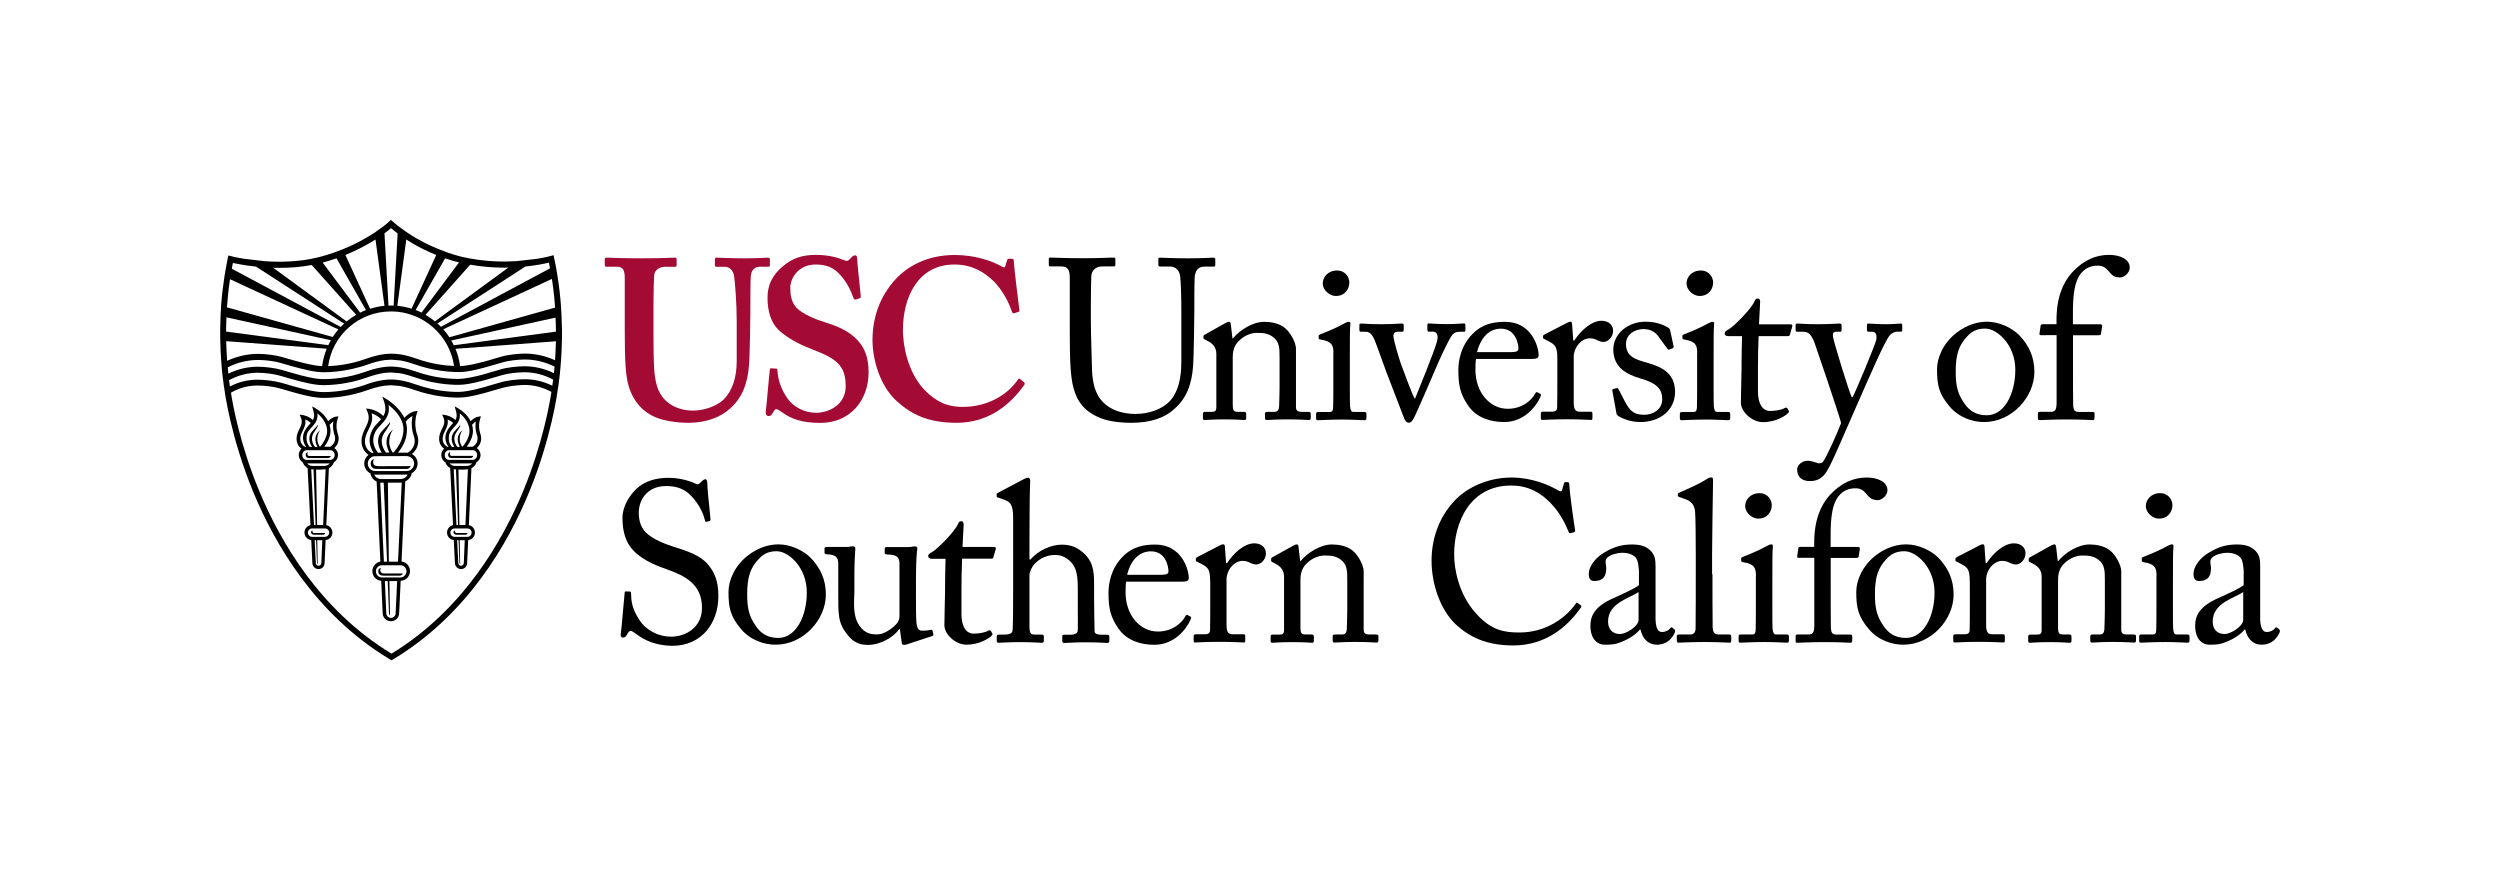 <?xml version="1.0" encoding="utf-8"?>
<!-- Generator: Adobe Illustrator 26.1.0, SVG Export Plug-In . SVG Version: 6.00 Build 0)  -->
<svg version="1.1" id="new" xmlns="http://www.w3.org/2000/svg" xmlns:xlink="http://www.w3.org/1999/xlink" x="0px" y="0px"
	 viewBox="0 0 262.18 92.36" style="enable-background:new 0 0 262.18 92.36;" xml:space="preserve">
<style type="text/css">
	.st0{fill:#A30B35;}
</style>
<g>
	<g>
		<path class="st0" d="M65.52,29.16c0-0.81-0.19-1.19-0.81-1.19h-1.1c-0.14,0-0.19-0.05-0.19-0.21v-0.55c0-0.14,0.05-0.19,0.24-0.19
			c0.24,0,1.38,0.07,3.67,0.07c2,0,3.15-0.07,3.44-0.07c0.14,0,0.19,0.05,0.19,0.17v0.6c0,0.14-0.05,0.19-0.19,0.19h-1
			c-0.72,0-1.15,0.43-1.17,0.93c-0.02,0.29-0.07,1.72-0.07,3.1v2.96c0,1.19,0.02,2.89,0.07,3.65c0.07,1.1,0.26,2.2,0.84,2.96
			c0.81,1.1,2.1,1.48,3.24,1.48c1.1,0,2.43-0.43,3.2-1.15c0.91-0.91,1.38-2.29,1.38-4.03v-4.29c0-1.91-0.19-4.01-0.26-4.56
			c-0.07-0.62-0.45-1.05-0.98-1.05h-0.86c-0.14,0-0.19-0.07-0.19-0.17v-0.6c0-0.14,0.05-0.19,0.19-0.19c0.24,0,1.34,0.07,2.91,0.07
			c1.48,0,2.24-0.07,2.43-0.07c0.21,0,0.24,0.07,0.24,0.19v0.55c0,0.14-0.02,0.21-0.14,0.21h-0.86c-0.86,0-0.95,0.67-1,0.93
			c-0.05,0.29-0.05,3.63-0.05,3.94c0,0.33-0.05,4.49-0.14,5.44c-0.14,1.96-0.72,3.44-2,4.58c-1,0.91-2.53,1.48-4.34,1.48
			c-1.15,0-2.53-0.19-3.44-0.57c-1.38-0.57-2.34-1.67-2.82-3.2c-0.33-1.05-0.43-2.62-0.43-5.75V29.16z"/>
		<path class="st0" d="M81.39,38.66c0.1,0,0.14,0.05,0.14,0.19c0.05,0.76,0.24,1.67,0.91,2.72c0.72,1.15,1.96,1.72,3.15,1.72
			c1.29,0,3.1-0.81,3.1-2.79c0-2.19-1-2.91-3.53-3.87c-0.76-0.29-2.34-0.95-3.48-2c-0.81-0.76-1.19-1.96-1.19-3.41
			c0-1.34,0.53-2.43,1.67-3.34c0.95-0.81,2-1.15,3.39-1.15c1.57,0,2.53,0.38,3.01,0.57c0.24,0.1,0.38,0.05,0.5-0.07l0.31-0.31
			c0.1-0.1,0.19-0.14,0.33-0.14c0.14,0,0.19,0.14,0.19,0.38c0,0.38,0.38,3.72,0.38,3.96c0,0.1-0.05,0.14-0.14,0.17l-0.38,0.12
			c-0.1,0.02-0.19,0-0.24-0.14c-0.24-0.67-0.62-1.62-1.48-2.53c-0.62-0.67-1.38-1-2.48-1c-1.91,0-2.67,1.53-2.67,2.41
			c0,0.81,0.1,1.53,0.67,2.15c0.62,0.62,1.96,1.19,2.91,1.48c1.38,0.43,2.53,0.91,3.44,1.86c0.76,0.81,1.19,1.81,1.19,3.41
			c0,2.91-1.91,5.3-5.06,5.3c-1.96,0-3.1-0.43-4.06-1.15c-0.29-0.19-0.43-0.29-0.57-0.29c-0.14,0-0.24,0.19-0.38,0.43
			c-0.14,0.24-0.24,0.29-0.43,0.29s-0.29-0.14-0.29-0.38c0.05-0.29,0.38-4.15,0.43-4.44c0.02-0.14,0.05-0.19,0.14-0.19L81.39,38.66z
			"/>
		<path class="st0" d="M107.39,40.09c0.07,0.07,0.1,0.14,0.05,0.24c-1.43,2.05-3.72,4.01-7.11,4.01c-3.05,0-4.77-0.91-6.25-2.24
			c-1.77-1.57-2.58-4.34-2.58-6.44c0-2.34,0.76-4.58,2.43-6.39c1.29-1.38,3.34-2.53,6.2-2.53c2.2,0,3.96,0.67,4.82,1.15
			c0.33,0.19,0.43,0.19,0.48,0l0.19-0.62c0.05-0.14,0.1-0.14,0.38-0.14s0.33,0.05,0.33,0.38c0,0.43,0.48,4.25,0.57,4.96
			c0.02,0.14,0,0.21-0.1,0.24l-0.45,0.14c-0.12,0.05-0.19-0.05-0.26-0.24c-0.29-0.86-0.86-2.05-1.86-3.1
			c-1.05-1-2.29-1.77-4.15-1.77c-3.82,0-5.39,3.44-5.39,6.87c0,1.48,0.43,4.29,2.19,6.2c1.58,1.67,2.96,1.86,4.1,1.86
			c2.62,0,4.7-1.31,5.7-2.77c0.12-0.17,0.21-0.24,0.29-0.17L107.39,40.09z"/>
		<path d="M115.41,43.84c-1.62-0.64-2.46-1.69-2.84-3.2c-0.29-1.07-0.38-2.67-0.38-5.8v-5.68c0-0.83-0.17-1.22-0.91-1.22h-1.12
			c-0.14,0-0.17-0.05-0.17-0.22v-0.52c0-0.14,0.02-0.19,0.22-0.19c0.24,0,1.41,0.07,3.27,0.07s3.01-0.07,3.27-0.07
			c0.19,0,0.22,0.05,0.22,0.14v0.62c0,0.12-0.02,0.17-0.19,0.17h-1.19c-0.69,0-1.1,0.45-1.14,0.98c-0.02,0.21-0.05,1.88-0.05,3.1
			v1.58c0,1.26,0.1,4.29,0.12,5.06c0.02,1.1,0.22,2.22,0.76,3.03c0.88,1.29,2.41,1.72,3.79,1.72c1.36,0,2.74-0.45,3.58-1.31
			c0.93-1,1.24-2.43,1.24-4.2v-5.11c0-1.81-0.05-3.2-0.12-3.79c-0.07-0.62-0.45-1.05-1.07-1.05h-1.05c-0.14,0-0.17-0.07-0.17-0.19
			v-0.57c0-0.12,0.02-0.17,0.17-0.17c0.24,0,1.34,0.07,2.93,0.07c1.65,0,2.41-0.07,2.63-0.07c0.21,0,0.24,0.1,0.24,0.17v0.53
			c0,0.14-0.02,0.24-0.14,0.24h-0.98c-0.88,0-0.95,0.67-1.03,0.95c-0.05,0.24-0.05,3.63-0.05,3.96c0,0.33-0.05,4.51-0.12,5.44
			c-0.14,1.96-0.67,3.46-2,4.6c-0.95,0.88-2.41,1.43-4.49,1.43C117.39,44.34,116.2,44.17,115.41,43.84z"/>
		<path d="M135.91,42.69c0,0.38,0.21,0.5,0.53,0.5h0.76c0.22,0,0.26,0.07,0.26,0.22v0.38c0,0.17-0.05,0.26-0.19,0.26
			c-0.17,0-0.91-0.07-2.27-0.07c-1.22,0-1.98,0.07-2.15,0.07c-0.14,0-0.19-0.07-0.19-0.26v-0.38c0-0.17,0.07-0.22,0.31-0.22h0.69
			c0.26,0,0.45-0.12,0.48-0.55c0.02-0.62,0.05-1.38,0.05-2v-3.15c0-0.95,0-1.65-0.69-2.15c-0.57-0.43-1.15-0.43-1.74-0.43
			c-0.38,0-1.22,0.17-1.93,0.93c-0.48,0.53-0.55,1.17-0.55,1.62v4.94c0,0.64,0.07,0.79,0.57,0.79h0.6c0.19,0,0.24,0.07,0.24,0.24
			v0.41c0,0.14-0.05,0.21-0.17,0.21c-0.17,0-0.81-0.07-2.08-0.07c-1.22,0-1.98,0.07-2.12,0.07c-0.12,0-0.17-0.07-0.17-0.21v-0.43
			c0-0.14,0.05-0.22,0.24-0.22h0.69c0.31,0,0.48-0.07,0.48-0.48v-5.58c0-0.72-0.38-1.12-0.98-1.41l-0.19-0.1
			c-0.17-0.07-0.19-0.14-0.19-0.21V35.3c0-0.12,0.1-0.19,0.21-0.24l2.05-1.15c0.19-0.1,0.33-0.17,0.43-0.17
			c0.12,0,0.17,0.1,0.19,0.29l0.17,1.46h0.05c0.69-0.86,2.08-1.74,3.27-1.74c0.72,0,1.46,0.14,2.03,0.53
			c0.72,0.48,1.31,1.67,1.31,2.27V42.69z"/>
		<path d="M139.84,37.04c0-0.81-0.14-1.24-1.34-1.43c-0.17-0.02-0.21-0.07-0.21-0.17v-0.21c0-0.07,0.05-0.12,0.17-0.17
			c0.76-0.29,1.67-0.67,2.58-1.17c0.19-0.1,0.31-0.14,0.45-0.14c0.12,0,0.14,0.12,0.12,0.29c-0.05,0.41-0.05,1.91-0.05,3.89v2.6
			c0,0.93,0,1.79,0.02,2.05c0.05,0.45,0.12,0.62,0.38,0.62h1.1c0.19,0,0.24,0.07,0.24,0.22v0.41c0,0.17-0.05,0.24-0.22,0.24
			c-0.19,0-1.29-0.07-2.29-0.07c-1.38,0-2.31,0.07-2.58,0.07c-0.12,0-0.19-0.05-0.19-0.19v-0.48c0-0.14,0.07-0.19,0.24-0.19h1.17
			c0.26,0,0.36-0.1,0.38-0.48c0.02-0.72,0.02-1.46,0.02-2.17V37.04z M138.72,29.71c0-0.62,0.52-1.34,1.5-1.34
			c0.88,0,1.29,0.72,1.29,1.26c0,0.64-0.43,1.41-1.43,1.41C139.53,31.05,138.72,30.5,138.72,29.71z"/>
		<path d="M148.34,41.78h0.07c0.38-0.93,2.05-5.03,2.29-5.97c0.17-0.64,0-1.03-0.43-1.03h-0.48c-0.07,0-0.1-0.12-0.1-0.24v-0.43
			c0-0.14,0.05-0.19,0.14-0.19c0.33,0,0.86,0.07,1.91,0.07c0.93,0,1.5-0.07,1.72-0.07c0.19,0,0.22,0.02,0.22,0.22v0.41
			c0,0.17,0,0.24-0.12,0.24h-0.45c-0.29,0-0.52,0.05-0.74,0.26c-0.36,0.33-1.55,2.96-1.91,3.84c-0.29,0.72-2.05,4.72-2.15,4.89
			c-0.19,0.33-0.31,0.55-0.57,0.55c-0.24,0-0.38-0.21-0.5-0.5l-1.86-4.84c-0.07-0.19-1.05-2.93-1.22-3.32
			c-0.31-0.69-0.55-0.88-0.98-0.88h-0.48c-0.12,0-0.14-0.1-0.14-0.24v-0.43c0-0.17,0.05-0.19,0.26-0.19c0.26,0,0.67,0.07,2,0.07
			c1.26,0,1.88-0.07,2.15-0.07c0.19,0,0.24,0.05,0.24,0.19v0.43c0,0.14-0.02,0.24-0.17,0.24h-0.48c-0.24,0-0.43,0.14-0.43,0.45
			c0,0.43,0.62,2.43,0.76,2.84C147.05,38.54,148.07,41.28,148.34,41.78z"/>
		<path d="M154.8,37.63c-0.05,0.21-0.07,0.6-0.07,1.14c0,2.34,1.48,4.1,3.39,4.1c1.46,0,2.48-0.83,2.89-1.62
			c0.05-0.1,0.14-0.14,0.21-0.12l0.31,0.17c0.07,0.02,0.12,0.1,0,0.36c-0.43,0.95-1.67,2.6-3.79,2.6c-1.36,0-2.86-0.41-3.75-1.69
			c-0.84-1.22-1.05-2.1-1.05-3.77c0-0.93,0.24-2.53,1.5-3.79c1.03-1.05,2.22-1.26,3.41-1.26c2.74,0,3.51,2.58,3.51,3.51
			c0,0.33-0.29,0.38-0.67,0.38H154.8z M158.6,36.92c0.45,0,0.64-0.12,0.64-0.33c0-0.55-0.29-2.12-1.84-2.12
			c-1.05,0-2.05,0.69-2.5,2.46H158.6z"/>
		<path d="M163.32,37.63c0-1.22-0.19-1.46-0.86-1.81l-0.45-0.24c-0.14-0.05-0.19-0.07-0.19-0.17v-0.14c0-0.1,0.05-0.14,0.19-0.21
			l2.36-1.22c0.14-0.07,0.24-0.1,0.33-0.1c0.14,0,0.17,0.14,0.17,0.29l0.12,1.69h0.1c0.72-1.1,1.84-2.08,2.86-2.08
			c0.81,0,1.22,0.5,1.22,1.05c0,0.69-0.57,1.17-1,1.17c-0.26,0-0.5-0.1-0.69-0.19c-0.19-0.12-0.48-0.19-0.79-0.19
			c-0.38,0-1,0.24-1.41,1c-0.14,0.26-0.24,0.69-0.24,0.76v4.96c0,0.74,0.17,0.98,0.67,0.98h1.12c0.14,0,0.17,0.07,0.17,0.22v0.43
			c0,0.14-0.02,0.21-0.12,0.21c-0.14,0-1.24-0.07-2.53-0.07c-1.48,0-2.48,0.07-2.62,0.07c-0.1,0-0.14-0.05-0.14-0.24v-0.41
			c0-0.17,0.05-0.22,0.26-0.22h0.93c0.36,0,0.52-0.14,0.52-0.45c0.02-0.79,0.02-1.62,0.02-2.86V37.63z"/>
		<path d="M169.64,43.57c-0.12-0.07-0.12-0.22-0.14-0.33l-0.41-2.27c-0.02-0.12,0.05-0.17,0.14-0.19l0.31-0.07
			c0.1-0.02,0.17,0.02,0.22,0.14l0.6,1.17c0.48,0.88,0.81,1.48,2.08,1.48c0.84,0,1.88-0.5,1.88-1.62c0-1.07-0.53-1.69-2.31-2.2
			c-1.41-0.41-2.82-1.14-2.82-3.03c0-1.65,1.55-2.91,3.34-2.91c1.15,0,1.77,0.29,2.2,0.5c0.36,0.17,0.41,0.29,0.43,0.43l0.36,1.67
			c0,0.1-0.05,0.17-0.17,0.22l-0.29,0.1c-0.1,0.02-0.14,0-0.22-0.12l-0.81-1.1c-0.29-0.45-0.74-0.93-1.67-0.93
			c-0.91,0-1.84,0.55-1.84,1.57c0,1.38,1.12,1.65,2.29,1.98c1.74,0.5,2.84,1.22,2.86,3.05c-0.02,1.93-1.6,3.15-3.63,3.15
			C170.88,44.27,169.93,43.79,169.64,43.57z"/>
		<path d="M177.99,37.04c0-0.81-0.14-1.24-1.34-1.43c-0.17-0.02-0.21-0.07-0.21-0.17v-0.21c0-0.07,0.05-0.12,0.17-0.17
			c0.76-0.29,1.67-0.67,2.58-1.17c0.19-0.1,0.31-0.14,0.45-0.14c0.12,0,0.14,0.12,0.12,0.29c-0.05,0.41-0.05,1.91-0.05,3.89v2.6
			c0,0.93,0,1.79,0.02,2.05c0.05,0.45,0.12,0.62,0.38,0.62h1.1c0.19,0,0.24,0.07,0.24,0.22v0.41c0,0.17-0.05,0.24-0.22,0.24
			c-0.19,0-1.29-0.07-2.29-0.07c-1.38,0-2.31,0.07-2.58,0.07c-0.12,0-0.19-0.05-0.19-0.19v-0.48c0-0.14,0.07-0.19,0.24-0.19h1.17
			c0.26,0,0.36-0.1,0.38-0.48c0.02-0.72,0.02-1.46,0.02-2.17V37.04z M176.87,29.71c0-0.62,0.52-1.34,1.5-1.34
			c0.88,0,1.29,0.72,1.29,1.26c0,0.64-0.43,1.41-1.43,1.41C177.68,31.05,176.87,30.5,176.87,29.71z"/>
		<path d="M184.36,41c0,1.79,0.81,2.1,1.24,2.1c0.55,0,1.24-0.1,1.57-0.31c0.12-0.07,0.22-0.05,0.29,0.05l0.12,0.22
			c0.07,0.1,0.02,0.19-0.05,0.26c-0.24,0.24-1.22,0.95-2.65,0.95c-1.17,0-2.31-1.12-2.31-2.03c0-0.98,0.07-3.08,0.07-3.41V38.3
			c0-0.43,0.02-2.05,0.05-3.05h-1.46c-0.21,0-0.36-0.1-0.36-0.29c0-0.19,0.14-0.26,0.43-0.43c0.57-0.33,2.41-2.17,2.72-2.98
			c0.07-0.19,0.19-0.24,0.33-0.24c0.19,0,0.24,0.17,0.24,0.36l-0.12,2.34h3.32c0.14,0,0.22,0.12,0.17,0.22l-0.24,0.83
			c-0.02,0.12-0.07,0.19-0.21,0.19h-3.08c-0.05,1.1-0.07,2.27-0.07,3.36V41z"/>
		<path d="M188.47,49.25c0-0.5,0.53-0.93,1.1-0.93c0.45,0,0.88,0.21,1.1,0.26c0.17,0.02,0.36,0,0.5-0.14
			c0.36-0.43,1.57-3.15,1.91-4.08c-0.12-0.6-2.65-8.06-2.84-8.57c-0.29-0.6-0.5-1-1.12-1h-0.62c-0.17,0-0.19-0.07-0.19-0.21V34.1
			c0-0.1,0.02-0.17,0.19-0.17c0.21,0,0.79,0.07,2.19,0.07c1.22,0,1.96-0.07,2.22-0.07c0.19,0,0.22,0.07,0.22,0.17v0.5
			c0,0.12-0.02,0.19-0.14,0.19h-0.45c-0.26,0-0.36,0.17-0.31,0.53c0.07,0.53,1.69,5.8,1.96,6.32h0.1c0.24-0.38,2.31-5.34,2.46-5.94
			c0.14-0.6-0.05-0.91-0.41-0.91h-0.38c-0.14,0-0.17-0.07-0.17-0.19v-0.48c0-0.12,0.02-0.19,0.14-0.19c0.31,0,0.81,0.07,1.96,0.07
			c0.64,0,1.19-0.07,1.46-0.07c0.14,0,0.14,0.1,0.14,0.19v0.45c0,0.14,0,0.21-0.12,0.21h-0.38c-0.26,0-0.6,0.12-0.84,0.43
			c-0.53,0.64-2.1,4.29-3.75,8.04c-1.17,2.65-2.1,4.87-2.53,5.65c-0.33,0.62-0.76,1.55-2.03,1.55
			C188.92,50.47,188.47,49.97,188.47,49.25z"/>
		<path d="M204.45,42.62c-1.1-1.31-1.31-2.19-1.31-3.89c0-1.22,0.64-2.74,2.05-3.84c1.24-0.95,2.41-1.15,3.2-1.15
			c1.31,0,2.62,0.67,3.34,1.38c1.07,1.1,1.62,2.34,1.62,3.89c0,2.6-2.34,5.25-5.27,5.25C206.93,44.27,205.45,43.81,204.45,42.62z
			 M211.35,38.78c0-2.65-1.93-4.32-3.15-4.32c-0.64,0-1.26,0.14-1.84,0.76c-0.93,0.95-1.26,1.93-1.26,3.75
			c0,1.34,0.14,2.24,0.91,3.34c0.55,0.79,1.24,1.24,2.36,1.24C210.18,43.55,211.35,41.33,211.35,38.78z"/>
		<path d="M214.02,35.15c-0.12,0-0.17-0.05-0.12-0.26l0.1-0.72c0.02-0.14,0.1-0.17,0.29-0.17h1.38v-0.43c0-2.36,0.67-3.91,1.6-4.96
			c1.26-1.38,2.58-1.88,3.91-1.88c1.12,0,2.17,0.43,2.17,1.34c0,0.57-0.62,1.03-1,1.03c-0.24,0-0.48-0.05-0.67-0.14
			c-0.21-0.12-0.48-0.43-0.57-0.55c-0.31-0.38-0.64-0.55-1.1-0.55c-0.62,0-1.26,0.17-1.79,0.83c-0.88,1.12-0.83,3.2-0.83,4.87v0.45
			h2.89c0.17,0,0.19,0.14,0.17,0.24l-0.12,0.79c-0.02,0.1-0.12,0.12-0.31,0.12h-2.62v2.15c0,2.82,0,5.01,0.02,5.27
			c0.05,0.41,0.12,0.62,0.62,0.62h1.36c0.21,0,0.26,0.05,0.26,0.19v0.38c0,0.19-0.05,0.29-0.17,0.29c-0.14,0-1.03-0.07-2.86-0.07
			c-1.31,0-2.53,0.07-2.72,0.07c-0.14,0-0.19-0.05-0.19-0.17v-0.53c0-0.12,0.05-0.17,0.24-0.17h1.15c0.45,0,0.55-0.29,0.57-0.83
			v-7.21H214.02z"/>
		<path d="M66.67,66.45c-0.29-0.21-0.43-0.29-0.55-0.29c-0.14,0-0.24,0.17-0.38,0.41c-0.14,0.26-0.26,0.29-0.43,0.29
			c-0.14,0-0.26-0.12-0.21-0.38c0.1-0.6,0.33-3.63,0.41-4.32c0.02-0.14,0.07-0.14,0.17-0.14l0.36,0.02c0.1,0,0.14,0.05,0.14,0.19
			c0.02,0.76,0.07,1.55,0.86,2.77c0.72,1.12,2.03,1.77,3.34,1.77c1.43,0,3.24-0.88,3.24-3.03c0-2.46-1.77-3.36-3.67-4.03
			c-0.74-0.26-2.46-0.86-3.48-1.93c-0.79-0.79-1.19-1.91-1.19-3.48c0-1.19,0.74-2.36,1.48-3.05c0.86-0.81,2.05-1.14,3.34-1.14
			c1.36,0,2.41,0.41,2.82,0.6c0.21,0.12,0.33,0.1,0.45-0.02l0.31-0.29c0.12-0.1,0.19-0.14,0.31-0.14c0.12,0,0.19,0.19,0.19,0.41
			c0,0.83,0.31,3.27,0.33,3.79c0,0.12-0.02,0.17-0.12,0.19l-0.29,0.07c-0.07,0.02-0.12,0-0.14-0.07c-0.19-0.69-0.5-1.62-1.48-2.65
			c-0.64-0.69-1.48-1.03-2.6-1.03c-2.12,0-2.89,1.58-2.89,2.79c0,0.67,0.14,1.46,0.74,2.08c0.69,0.69,2.03,1.22,2.72,1.43
			c1.65,0.53,2.98,0.93,3.84,1.98c0.62,0.74,1.05,1.67,1.05,3.25c0,2.82-1.72,5.23-4.87,5.23C68.79,67.69,67.62,67.19,66.67,66.45z"
			/>
		<path d="M77.71,65.97c-1.1-1.31-1.31-2.2-1.31-3.89c0-1.22,0.64-2.74,2.05-3.84c1.24-0.95,2.41-1.15,3.2-1.15
			c1.31,0,2.62,0.67,3.34,1.38c1.07,1.1,1.62,2.34,1.62,3.89c0,2.6-2.34,5.25-5.27,5.25C80.19,67.62,78.72,67.16,77.71,65.97z
			 M84.61,62.13c0-2.65-1.93-4.32-3.15-4.32c-0.64,0-1.26,0.14-1.84,0.76c-0.93,0.95-1.26,1.93-1.26,3.75
			c0,1.34,0.14,2.24,0.91,3.34c0.55,0.79,1.24,1.24,2.36,1.24C83.44,66.9,84.61,64.68,84.61,62.13z"/>
		<path d="M96.06,62.49c0,1.15,0,2.31,0.05,2.82c0.07,0.74,0.33,0.83,0.62,0.83c0.14,0,0.5,0,0.79-0.07c0.19-0.05,0.26,0,0.29,0.1
			l0.07,0.31c0.02,0.14-0.02,0.19-0.12,0.22l-2.51,0.83c-0.14,0.05-0.29,0.1-0.48,0.1c-0.1,0-0.19-0.05-0.21-0.29l-0.19-1.38h-0.05
			c-0.67,0.93-2.05,1.67-3.24,1.67c-0.67,0-1.46-0.07-2.24-1.1c-0.98-1.26-0.93-2.05-0.93-4.68v-2.79
			c-0.02-0.67-0.36-0.84-0.91-0.91c-0.41-0.02-0.53-0.05-0.53-0.17v-0.43c0-0.14,0.05-0.19,0.26-0.19h2.12
			c0.14,0,0.24-0.02,0.33-0.05c0.1,0,0.19-0.02,0.26-0.02c0.17,0,0.29,0.12,0.26,0.29c-0.02,0.21-0.1,1.34-0.1,2.74v1.72
			c0,0.95-0.24,2.48,0.53,3.58c0.6,0.86,1.26,0.91,1.91,0.91c0.64,0,1.6-0.62,2.05-1.19c0.1-0.12,0.24-0.43,0.24-0.64v-5.7
			c-0.05-0.67-0.43-0.79-1.03-0.84c-0.41,0-0.52-0.05-0.52-0.17v-0.41c0-0.19,0.05-0.21,0.29-0.21h2.22c0.17,0,0.29-0.02,0.41-0.05
			c0.12,0,0.21-0.02,0.29-0.02c0.14,0,0.24,0.12,0.21,0.24c-0.02,0.21-0.14,0.83-0.14,3.17V62.49z"/>
		<path d="M100.83,64.35c0,1.79,0.81,2.1,1.24,2.1c0.55,0,1.24-0.1,1.57-0.31c0.12-0.07,0.22-0.05,0.29,0.05l0.12,0.21
			c0.07,0.1,0.02,0.19-0.05,0.26c-0.24,0.24-1.22,0.95-2.65,0.95c-1.17,0-2.31-1.12-2.31-2.03c0-0.98,0.07-3.08,0.07-3.41v-0.52
			c0-0.43,0.02-2.05,0.05-3.05h-1.46c-0.21,0-0.36-0.1-0.36-0.29c0-0.19,0.14-0.26,0.43-0.43c0.57-0.33,2.41-2.17,2.72-2.98
			c0.07-0.19,0.19-0.24,0.33-0.24c0.19,0,0.24,0.17,0.24,0.36l-0.12,2.34h3.32c0.14,0,0.22,0.12,0.17,0.21l-0.24,0.83
			c-0.02,0.12-0.07,0.19-0.21,0.19h-3.08c-0.05,1.1-0.07,2.27-0.07,3.36V64.35z"/>
		<path d="M106.25,54.33c0-1.46-0.29-1.72-1.15-2l-0.41-0.14c-0.14-0.05-0.17-0.07-0.17-0.14v-0.21c0-0.1,0.07-0.12,0.29-0.24
			l2.48-1.31c0.19-0.1,0.36-0.19,0.55-0.19c0.14,0,0.24,0.19,0.19,0.6c-0.05,0.41-0.07,5.25-0.07,6.44v1.53h0.12
			c0.84-1,2.22-1.55,3.27-1.55c1,0,1.69,0.31,2.36,0.95c1.07,1,1.03,2.22,1.03,3.51v1.36c0,1.34,0.05,2.82,0.05,3.27
			c0,0.29,0.38,0.36,0.88,0.36h0.41c0.19,0,0.26,0.05,0.26,0.21v0.36c0,0.19-0.05,0.29-0.19,0.29c-0.17,0-0.93-0.07-2.29-0.07
			c-1.17,0-2.03,0.07-2.24,0.07c-0.17,0-0.22-0.07-0.22-0.26v-0.41c0-0.12,0.02-0.19,0.17-0.19h0.55c0.41,0,0.88-0.05,0.91-0.45
			c0.02-0.33,0-1.6,0-2.36V61.8c0-1.34-0.1-2.29-0.79-2.93c-0.48-0.45-0.98-0.67-1.58-0.67c-0.69,0-1.55,0.24-2.22,1
			c-0.21,0.26-0.48,0.74-0.48,1.17v5.2c0,0.76,0.07,0.98,0.53,0.98h0.72c0.17,0,0.26,0.05,0.26,0.19v0.41
			c0,0.17-0.05,0.26-0.19,0.26c-0.19,0-1.17-0.07-2.27-0.07c-1.19,0-2.1,0.07-2.31,0.07c-0.1,0-0.17-0.07-0.17-0.24v-0.43
			c0-0.17,0.1-0.19,0.36-0.19h0.5c0.38,0,0.74-0.1,0.79-0.38c0.07-0.45,0.07-3.08,0.07-4.63V54.33z"/>
		<path d="M118.11,60.98c-0.05,0.21-0.07,0.6-0.07,1.15c0,2.34,1.48,4.1,3.39,4.1c1.46,0,2.48-0.84,2.89-1.62
			c0.05-0.1,0.14-0.14,0.21-0.12l0.31,0.17c0.07,0.02,0.12,0.1,0,0.36c-0.43,0.95-1.67,2.6-3.79,2.6c-1.36,0-2.86-0.41-3.75-1.69
			c-0.84-1.22-1.05-2.1-1.05-3.77c0-0.93,0.24-2.53,1.5-3.79c1.03-1.05,2.22-1.26,3.41-1.26c2.74,0,3.51,2.58,3.51,3.51
			c0,0.33-0.29,0.38-0.67,0.38H118.11z M121.9,60.27c0.45,0,0.64-0.12,0.64-0.33c0-0.55-0.29-2.12-1.84-2.12
			c-1.05,0-2.05,0.69-2.5,2.46H121.9z"/>
		<path d="M126.91,60.98c0-1.22-0.19-1.46-0.86-1.81l-0.45-0.24c-0.14-0.05-0.19-0.07-0.19-0.17v-0.14c0-0.1,0.05-0.14,0.19-0.22
			l2.36-1.22c0.14-0.07,0.24-0.1,0.33-0.1c0.14,0,0.17,0.14,0.17,0.29l0.12,1.69h0.1c0.72-1.1,1.84-2.08,2.86-2.08
			c0.81,0,1.22,0.5,1.22,1.05c0,0.69-0.57,1.17-1,1.17c-0.26,0-0.5-0.1-0.69-0.19c-0.19-0.12-0.48-0.19-0.79-0.19
			c-0.38,0-1,0.24-1.41,1c-0.14,0.26-0.24,0.69-0.24,0.76v4.96c0,0.74,0.17,0.98,0.67,0.98h1.12c0.14,0,0.17,0.07,0.17,0.21v0.43
			c0,0.14-0.02,0.22-0.12,0.22c-0.14,0-1.24-0.07-2.53-0.07c-1.48,0-2.48,0.07-2.62,0.07c-0.1,0-0.14-0.05-0.14-0.24v-0.41
			c0-0.17,0.05-0.21,0.26-0.21h0.93c0.36,0,0.53-0.14,0.53-0.45c0.02-0.79,0.02-1.62,0.02-2.86V60.98z"/>
		<path d="M143.01,66.04c0,0.38,0.21,0.5,0.53,0.5h0.76c0.22,0,0.26,0.07,0.26,0.21v0.38c0,0.17-0.05,0.26-0.19,0.26
			c-0.17,0-0.91-0.07-2.27-0.07c-1.22,0-1.98,0.07-2.15,0.07c-0.14,0-0.19-0.07-0.19-0.26v-0.38c0-0.17,0.07-0.21,0.31-0.21h0.69
			c0.26,0,0.45-0.12,0.48-0.55c0.02-0.62,0.05-1.38,0.05-2v-3.15c0-0.95,0-1.65-0.69-2.15c-0.57-0.43-1.15-0.43-1.74-0.43
			c-0.38,0-1.22,0.17-1.93,0.93c-0.48,0.53-0.55,1.17-0.55,1.62v4.94c0,0.64,0.07,0.79,0.57,0.79h0.6c0.19,0,0.24,0.07,0.24,0.24
			v0.41c0,0.14-0.05,0.22-0.17,0.22c-0.17,0-0.81-0.07-2.08-0.07c-1.22,0-1.98,0.07-2.12,0.07c-0.12,0-0.17-0.07-0.17-0.22v-0.43
			c0-0.14,0.05-0.21,0.24-0.21h0.69c0.31,0,0.48-0.07,0.48-0.48v-5.58c0-0.72-0.38-1.12-0.98-1.41l-0.19-0.1
			c-0.17-0.07-0.19-0.14-0.19-0.22v-0.12c0-0.12,0.1-0.19,0.21-0.24l2.05-1.14c0.19-0.1,0.33-0.17,0.43-0.17
			c0.12,0,0.17,0.1,0.19,0.29l0.17,1.46h0.05c0.69-0.86,2.08-1.74,3.27-1.74c0.72,0,1.46,0.14,2.03,0.53
			c0.72,0.48,1.31,1.67,1.31,2.27V66.04z"/>
		<path d="M152.68,65.49c-1.72-1.62-2.55-4.39-2.55-6.68c0-2.22,0.72-4.51,2.43-6.32c1.22-1.29,3.36-2.41,5.96-2.41
			c2.17,0,3.96,0.81,4.82,1.31c0.31,0.19,0.43,0.17,0.48,0l0.19-0.69c0.05-0.14,0.1-0.14,0.31-0.14c0.21,0,0.26,0.05,0.26,0.38
			c0,0.45,0.48,3.96,0.6,4.63c0.02,0.12,0,0.21-0.1,0.24l-0.36,0.1c-0.12,0.02-0.17,0-0.24-0.19c-0.33-0.79-0.86-1.93-1.86-2.96
			c-1-1.03-2.27-1.84-4.15-1.84c-4.27,0-5.99,3.79-5.97,7.28c0,1.38,0.43,4.08,2.29,6.13c1.62,1.81,2.98,2,4.58,2
			c2.7,0,4.8-1.48,5.89-3.03c0.07-0.12,0.12-0.14,0.19-0.07l0.31,0.24c0.07,0.05,0.12,0.1,0.05,0.21c-1.43,2.08-3.75,4.01-7.11,4.01
			C155.9,67.69,154.11,66.81,152.68,65.49z"/>
		<path d="M174.29,66.28c0.38,0,0.72-0.19,0.84-0.36c0.1-0.12,0.14-0.17,0.24-0.1l0.24,0.19c0.07,0.07,0.12,0.19-0.02,0.43
			c-0.19,0.36-0.64,1.17-1.86,1.17c-0.86,0-1.48-0.62-1.69-1.6h-0.05c-0.5,0.6-1.29,1.1-2.36,1.46c-0.45,0.14-0.88,0.14-1.41,0.14
			c-0.57,0-1.43-0.48-1.43-1.98c0-1.1,0.5-2.05,2.39-2.89c1.07-0.48,2.31-1.05,2.7-1.38v-1.53c-0.05-0.41-0.07-1.03-0.33-1.34
			c-0.26-0.31-0.74-0.52-1.43-0.52c-0.48,0-1.22,0.19-1.55,0.5c-0.33,0.31-0.12,0.67-0.12,1.1c0,0.84-0.29,1.36-1.26,1.36
			c-0.38,0-0.57-0.22-0.57-0.76c0-0.76,0.67-1.67,1.65-2.24c1-0.6,1.84-0.83,2.91-0.83c1.12,0,1.58,0.33,1.91,0.64
			c0.5,0.5,0.53,1.05,0.53,1.69v5.06C173.58,65.85,173.86,66.28,174.29,66.28z M171.84,62.08c-0.86,0.64-3.2,1.12-3.2,3.1
			c0,0.88,0.53,1.31,1.24,1.31c0.69,0,1.96-0.83,1.96-1.48V62.08z"/>
		<path d="M179.59,60.22c0,1.24,0,4.84,0.02,5.58c0.02,0.41,0.12,0.74,0.62,0.74h1.07c0.21,0,0.26,0.07,0.26,0.21v0.41
			c0,0.14-0.05,0.24-0.14,0.24c-0.17,0-1.22-0.07-2.7-0.07c-1.53,0-2.48,0.07-2.7,0.07c-0.12,0-0.17-0.1-0.17-0.24v-0.41
			c0-0.17,0.05-0.21,0.31-0.21h1.14c0.26,0,0.5-0.17,0.52-0.6c0.02-0.74,0.02-4.84,0.02-6.23v-1.5c0-1.69-0.02-3.87-0.07-4.49
			c-0.05-0.81-0.43-1.19-1.19-1.43l-0.48-0.17c-0.12-0.05-0.14-0.07-0.14-0.12v-0.19c0-0.07,0.07-0.12,0.21-0.17
			c0.83-0.38,1.91-0.81,2.79-1.38c0.21-0.14,0.36-0.19,0.5-0.19c0.17,0,0.21,0.12,0.19,0.43c-0.02,1.31-0.1,6.28-0.1,7.59V60.22z"/>
		<path d="M184.15,60.39c0-0.81-0.14-1.24-1.34-1.43c-0.17-0.02-0.21-0.07-0.21-0.17v-0.22c0-0.07,0.05-0.12,0.17-0.17
			c0.76-0.29,1.67-0.67,2.58-1.17c0.19-0.1,0.31-0.14,0.45-0.14c0.12,0,0.14,0.12,0.12,0.29c-0.05,0.41-0.05,1.91-0.05,3.89v2.6
			c0,0.93,0,1.79,0.02,2.05c0.05,0.45,0.12,0.62,0.38,0.62h1.1c0.19,0,0.24,0.07,0.24,0.21v0.41c0,0.17-0.05,0.24-0.22,0.24
			c-0.19,0-1.29-0.07-2.29-0.07c-1.38,0-2.31,0.07-2.58,0.07c-0.12,0-0.19-0.05-0.19-0.19v-0.48c0-0.14,0.07-0.19,0.24-0.19h1.17
			c0.26,0,0.36-0.1,0.38-0.48c0.02-0.72,0.02-1.46,0.02-2.17V60.39z M183.02,53.06c0-0.62,0.52-1.34,1.5-1.34
			c0.88,0,1.29,0.72,1.29,1.26c0,0.64-0.43,1.41-1.43,1.41C183.84,54.4,183.02,53.85,183.02,53.06z"/>
		<path d="M188.61,58.5c-0.12,0-0.17-0.05-0.12-0.26l0.1-0.72c0.02-0.14,0.1-0.17,0.29-0.17h1.38v-0.43c0-2.36,0.67-3.91,1.6-4.96
			c1.26-1.38,2.58-1.88,3.91-1.88c1.12,0,2.17,0.43,2.17,1.34c0,0.57-0.62,1.03-1,1.03c-0.24,0-0.48-0.05-0.67-0.14
			c-0.21-0.12-0.48-0.43-0.57-0.55c-0.31-0.38-0.64-0.55-1.1-0.55c-0.62,0-1.26,0.17-1.79,0.83c-0.88,1.12-0.83,3.2-0.83,4.87v0.45
			h2.89c0.17,0,0.19,0.14,0.17,0.24l-0.12,0.79c-0.02,0.1-0.12,0.12-0.31,0.12h-2.62v2.15c0,2.82,0,5.01,0.02,5.27
			c0.05,0.41,0.12,0.62,0.62,0.62h1.36c0.21,0,0.26,0.05,0.26,0.19v0.38c0,0.19-0.05,0.29-0.17,0.29c-0.14,0-1.03-0.07-2.86-0.07
			c-1.31,0-2.53,0.07-2.72,0.07c-0.14,0-0.19-0.05-0.19-0.17v-0.53c0-0.12,0.05-0.17,0.24-0.17h1.15c0.45,0,0.55-0.29,0.57-0.83
			V58.5H188.61z"/>
		<path d="M195.98,65.97c-1.1-1.31-1.31-2.2-1.31-3.89c0-1.22,0.64-2.74,2.05-3.84c1.24-0.95,2.41-1.15,3.2-1.15
			c1.31,0,2.62,0.67,3.34,1.38c1.07,1.1,1.62,2.34,1.62,3.89c0,2.6-2.34,5.25-5.27,5.25C198.46,67.62,196.98,67.16,195.98,65.97z
			 M202.88,62.13c0-2.65-1.93-4.32-3.15-4.32c-0.64,0-1.26,0.14-1.84,0.76c-0.93,0.95-1.26,1.93-1.26,3.75
			c0,1.34,0.14,2.24,0.91,3.34c0.55,0.79,1.24,1.24,2.36,1.24C201.71,66.9,202.88,64.68,202.88,62.13z"/>
		<path d="M206.57,60.98c0-1.22-0.19-1.46-0.86-1.81l-0.45-0.24c-0.14-0.05-0.19-0.07-0.19-0.17v-0.14c0-0.1,0.05-0.14,0.19-0.22
			l2.36-1.22c0.14-0.07,0.24-0.1,0.33-0.1c0.14,0,0.17,0.14,0.17,0.29l0.12,1.69h0.1c0.72-1.1,1.84-2.08,2.86-2.08
			c0.81,0,1.22,0.5,1.22,1.05c0,0.69-0.57,1.17-1,1.17c-0.26,0-0.5-0.1-0.69-0.19c-0.19-0.12-0.48-0.19-0.79-0.19
			c-0.38,0-1,0.24-1.41,1c-0.14,0.26-0.24,0.69-0.24,0.76v4.96c0,0.74,0.17,0.98,0.67,0.98h1.12c0.14,0,0.17,0.07,0.17,0.21v0.43
			c0,0.14-0.02,0.22-0.12,0.22c-0.14,0-1.24-0.07-2.53-0.07c-1.48,0-2.48,0.07-2.62,0.07c-0.1,0-0.14-0.05-0.14-0.24v-0.41
			c0-0.17,0.05-0.21,0.26-0.21h0.93c0.36,0,0.53-0.14,0.53-0.45c0.02-0.79,0.02-1.62,0.02-2.86V60.98z"/>
		<path d="M222.46,66.04c0,0.38,0.21,0.5,0.53,0.5h0.76c0.22,0,0.26,0.07,0.26,0.21v0.38c0,0.17-0.05,0.26-0.19,0.26
			c-0.17,0-0.91-0.07-2.27-0.07c-1.22,0-1.98,0.07-2.15,0.07c-0.14,0-0.19-0.07-0.19-0.26v-0.38c0-0.17,0.07-0.21,0.31-0.21h0.69
			c0.26,0,0.45-0.12,0.48-0.55c0.02-0.62,0.05-1.38,0.05-2v-3.15c0-0.95,0-1.65-0.69-2.15c-0.57-0.43-1.15-0.43-1.74-0.43
			c-0.38,0-1.22,0.17-1.93,0.93c-0.48,0.53-0.55,1.17-0.55,1.62v4.94c0,0.64,0.07,0.79,0.57,0.79h0.6c0.19,0,0.24,0.07,0.24,0.24
			v0.41c0,0.14-0.05,0.22-0.17,0.22c-0.17,0-0.81-0.07-2.08-0.07c-1.22,0-1.98,0.07-2.12,0.07c-0.12,0-0.17-0.07-0.17-0.22v-0.43
			c0-0.14,0.05-0.21,0.24-0.21h0.69c0.31,0,0.48-0.07,0.48-0.48v-5.58c0-0.72-0.38-1.12-0.98-1.41l-0.19-0.1
			c-0.17-0.07-0.19-0.14-0.19-0.22v-0.12c0-0.12,0.1-0.19,0.21-0.24l2.05-1.14c0.19-0.1,0.33-0.17,0.43-0.17
			c0.12,0,0.17,0.1,0.19,0.29l0.17,1.46h0.05c0.69-0.86,2.08-1.74,3.27-1.74c0.72,0,1.46,0.14,2.03,0.53
			c0.72,0.48,1.31,1.67,1.31,2.27V66.04z"/>
		<path d="M226.16,60.39c0-0.81-0.14-1.24-1.34-1.43c-0.17-0.02-0.21-0.07-0.21-0.17v-0.22c0-0.07,0.05-0.12,0.17-0.17
			c0.76-0.29,1.67-0.67,2.58-1.17c0.19-0.1,0.31-0.14,0.45-0.14c0.12,0,0.14,0.12,0.12,0.29c-0.05,0.41-0.05,1.91-0.05,3.89v2.6
			c0,0.93,0,1.79,0.02,2.05c0.05,0.45,0.12,0.62,0.38,0.62h1.1c0.19,0,0.24,0.07,0.24,0.21v0.41c0,0.17-0.05,0.24-0.22,0.24
			c-0.19,0-1.29-0.07-2.29-0.07c-1.38,0-2.31,0.07-2.58,0.07c-0.12,0-0.19-0.05-0.19-0.19v-0.48c0-0.14,0.07-0.19,0.24-0.19h1.17
			c0.26,0,0.36-0.1,0.38-0.48c0.02-0.72,0.02-1.46,0.02-2.17V60.39z M225.04,53.06c0-0.62,0.52-1.34,1.5-1.34
			c0.88,0,1.29,0.72,1.29,1.26c0,0.64-0.43,1.41-1.43,1.41C225.85,54.4,225.04,53.85,225.04,53.06z"/>
		<path d="M237.71,66.28c0.38,0,0.72-0.19,0.84-0.36c0.1-0.12,0.14-0.17,0.24-0.1l0.24,0.19c0.07,0.07,0.12,0.19-0.02,0.43
			c-0.19,0.36-0.64,1.17-1.86,1.17c-0.86,0-1.48-0.62-1.69-1.6h-0.05c-0.5,0.6-1.29,1.1-2.36,1.46c-0.45,0.14-0.88,0.14-1.41,0.14
			c-0.57,0-1.43-0.48-1.43-1.98c0-1.1,0.5-2.05,2.39-2.89c1.07-0.48,2.31-1.05,2.7-1.38v-1.53c-0.05-0.41-0.07-1.03-0.33-1.34
			c-0.26-0.31-0.74-0.52-1.43-0.52c-0.48,0-1.22,0.19-1.55,0.5c-0.33,0.31-0.12,0.67-0.12,1.1c0,0.84-0.29,1.36-1.26,1.36
			c-0.38,0-0.57-0.22-0.57-0.76c0-0.76,0.67-1.67,1.65-2.24c1-0.6,1.84-0.83,2.91-0.83c1.12,0,1.58,0.33,1.91,0.64
			c0.5,0.5,0.52,1.05,0.52,1.69v5.06C236.99,65.85,237.28,66.28,237.71,66.28z M235.25,62.08c-0.86,0.64-3.2,1.12-3.2,3.1
			c0,0.88,0.53,1.31,1.24,1.31c0.69,0,1.96-0.83,1.96-1.48V62.08z"/>
	</g>
	<g>
		<path d="M34.38,48.04l-1.85,0c-0.22,0-0.41-0.01-0.46-0.26C32,47.47,32.3,47.4,32.3,47.4c-0.03,0.02-0.1,0.16-0.04,0.31
			c0.05,0.13,0.16,0.11,0.35,0.11l2.07,0C34.68,48.02,34.38,48.04,34.38,48.04"/>
		<path d="M33.88,56.08h-0.9c-0.15,0-0.29-0.03-0.35-0.2c-0.07-0.2,0.16-0.25,0.16-0.25c-0.02,0.01-0.05,0.08,0,0.18
			c0.04,0.1,0.12,0.09,0.25,0.09l1.05,0C34.09,56.08,33.88,56.08,33.88,56.08"/>
		<path d="M34.65,48.23l-2.5,0c-0.24,0-0.45-0.2-0.45-0.51c0-0.29,0.22-0.51,0.45-0.51l2.5,0c0.23,0,0.45,0.22,0.45,0.5
			C35.1,48,34.88,48.23,34.65,48.23 M34.04,48.86l-1.28,0c-0.22,0-0.42-0.1-0.54-0.26l2.36,0C34.46,48.75,34.26,48.85,34.04,48.86
			 M33.15,49.25c0.27,0.01,0.63,0.01,1-0.04l-0.26,5.85l-0.63,0L33.15,49.25z M32.64,49.21c0,0,0.09,0.01,0.24,0.02l0.22,5.83h-0.17
			L32.64,49.21z M34.52,55.86c0,0.24-0.2,0.44-0.44,0.44l-1.35,0c-0.24,0-0.44-0.2-0.44-0.44c0-0.24,0.2-0.44,0.44-0.44l1.35,0
			C34.33,55.42,34.52,55.61,34.52,55.86 M33.7,59.04c0,0.16-0.12,0.29-0.29,0.29c-0.16,0-0.29-0.13-0.29-0.29l-0.12-2.39h0.15
			l0.09,2.31c0,0.17,0.08,0.21,0.08,0.21l-0.05-2.52l0.53,0L33.7,59.04z M31.49,46.02c0-0.32,0.13-0.58,0.26-0.85
			c0.17-0.34,0.35-0.71,0.26-1.18c0.17,0.07,0.39,0.18,0.58,0.37c-0.12,0.15-0.25,0.29-0.33,0.38c-0.51,0.61-0.71,1.33-0.16,2.13
			h-0.08C32.02,46.87,31.49,46.67,31.49,46.02 M33.29,43.35c0.45,0.37,1.02,1.06,1.02,1.86c0,0.72-0.62,1.54-0.76,1.65
			c-0.12-0.16-0.27-0.46-0.27-0.8c0-0.59,0.29-0.94,0.29-0.94s-0.43,0.28-0.49,0.83c-0.03,0.27,0.03,0.55,0.21,0.92h-0.26
			c-0.07-0.11-0.57-0.74-0.15-1.45c0.07-0.12,0.38-0.57,0.42-0.66c0.05-0.11,0.04-0.22,0.04-0.22c-0.05,0.08-0.14,0.19-0.14,0.19
			c-0.09,0.1-0.4,0.42-0.49,0.54c-0.6,0.73-0.02,1.54,0.01,1.6h-0.24c-0.27-0.31-0.36-0.6-0.33-1.05
			C32.19,44.8,33.41,44.68,33.29,43.35 M34.96,44.2c-0.12,0.76,0.1,1.38,0.14,1.47c0.21,0.77-0.37,1.12-0.49,1.19l-0.02-0.01
			l-0.58,0c0.36-0.47,0.65-1.1,0.65-1.65c0-0.17-0.02-0.33-0.05-0.48l-0.05-0.16C34.71,44.39,34.85,44.28,34.96,44.2 M35.06,46.99
			c0.31-0.28,0.59-0.76,0.39-1.43l-0.01-0.02c0-0.01-0.31-0.76-0.04-1.6l0.09-0.28l-0.29,0.04c-0.04,0-0.38,0.06-0.79,0.47
			c-0.34-0.69-1-1.21-1.68-1.55c0.25,0.79,0.28,1.09,0.08,1.43c-0.46-0.43-1.03-0.52-1.06-0.52l-0.33-0.05l0.13,0.3
			c0.21,0.49,0.04,0.82-0.15,1.21c-0.14,0.29-0.3,0.61-0.3,1.02c0,0.53,0.27,0.87,0.52,1.05c-0.18,0.16-0.29,0.4-0.29,0.66
			c0,0.33,0.17,0.62,0.43,0.77c0.08,0.26,0.27,0.47,0.5,0.6l0.3,5.98c-0.36,0.08-0.63,0.4-0.63,0.78c0,0.41,0.31,0.75,0.71,0.79
			l0.12,2.4c0,0.35,0.29,0.64,0.64,0.64c0.37,0,0.64-0.29,0.64-0.63l0.11-2.41c0.4-0.04,0.72-0.39,0.71-0.79
			c0-0.39-0.28-0.71-0.64-0.78l0.27-5.97c0.25-0.12,0.44-0.35,0.53-0.62c0.26-0.15,0.43-0.45,0.43-0.76
			C35.46,47.43,35.3,47.15,35.06,46.99"/>
		<path d="M49.32,48.04l-1.85,0c-0.22,0-0.4-0.01-0.46-0.26c-0.07-0.32,0.23-0.39,0.23-0.39c-0.03,0.02-0.1,0.16-0.04,0.31
			c0.05,0.13,0.16,0.11,0.35,0.11l2.07,0C49.61,48.02,49.32,48.04,49.32,48.04"/>
		<path d="M48.82,56.08h-0.9c-0.15,0-0.29-0.03-0.35-0.2c-0.07-0.2,0.16-0.25,0.16-0.25c-0.02,0.01-0.05,0.08,0,0.18
			c0.04,0.1,0.12,0.09,0.25,0.09l1.05,0C49.03,56.08,48.82,56.08,48.82,56.08"/>
		<path d="M49.59,48.23l-2.5,0c-0.24,0-0.45-0.2-0.45-0.51c0-0.29,0.22-0.51,0.45-0.51l2.5,0c0.23,0,0.45,0.22,0.45,0.5
			C50.04,48,49.82,48.23,49.59,48.23 M48.98,48.86l-1.28,0c-0.22,0-0.41-0.1-0.54-0.26l2.36,0C49.39,48.75,49.2,48.85,48.98,48.86
			 M48.08,49.25c0.27,0.01,0.63,0.01,0.99-0.04l-0.26,5.85l-0.63,0L48.08,49.25z M47.58,49.21c0,0,0.09,0.01,0.24,0.02l0.22,5.83
			h-0.17L47.58,49.21z M49.46,55.86c0,0.24-0.2,0.44-0.44,0.44l-1.35,0c-0.24,0-0.44-0.2-0.44-0.44c0-0.24,0.2-0.44,0.44-0.44
			l1.35,0C49.26,55.42,49.46,55.61,49.46,55.86 M48.64,59.04c0,0.16-0.12,0.29-0.29,0.29c-0.16,0-0.29-0.13-0.29-0.29l-0.12-2.39
			h0.15l0.09,2.31c0,0.17,0.08,0.21,0.08,0.21l-0.05-2.52l0.53,0L48.64,59.04z M46.42,46.02c0-0.32,0.13-0.58,0.26-0.85
			c0.17-0.34,0.35-0.71,0.26-1.18c0.17,0.07,0.39,0.18,0.58,0.37c-0.12,0.15-0.25,0.29-0.33,0.38c-0.51,0.61-0.7,1.33-0.16,2.13
			h-0.08C46.96,46.87,46.42,46.67,46.42,46.02 M48.22,43.35c0.46,0.37,1.02,1.06,1.02,1.86c0,0.72-0.61,1.54-0.76,1.65
			c-0.12-0.16-0.27-0.46-0.27-0.8c0-0.59,0.29-0.94,0.29-0.94s-0.43,0.28-0.49,0.83c-0.03,0.27,0.03,0.55,0.21,0.92h-0.26
			c-0.07-0.11-0.57-0.74-0.15-1.45c0.07-0.12,0.38-0.57,0.42-0.66c0.05-0.11,0.04-0.22,0.04-0.22c-0.05,0.08-0.14,0.19-0.14,0.19
			c-0.09,0.1-0.4,0.42-0.49,0.54c-0.6,0.73-0.02,1.54,0.01,1.6H47.4c-0.27-0.31-0.36-0.6-0.33-1.05
			C47.13,44.8,48.34,44.68,48.22,43.35 M49.9,44.2c-0.12,0.76,0.1,1.38,0.14,1.47c0.21,0.77-0.36,1.12-0.49,1.19l-0.02-0.01l-0.58,0
			c0.36-0.47,0.65-1.1,0.65-1.65c0-0.17-0.02-0.33-0.05-0.48l-0.05-0.16C49.65,44.39,49.79,44.28,49.9,44.2 M50,46.99
			c0.31-0.28,0.59-0.76,0.4-1.43l-0.01-0.02c0-0.01-0.31-0.76-0.04-1.6l0.09-0.28l-0.29,0.04c-0.04,0-0.38,0.06-0.79,0.47
			c-0.34-0.69-1-1.21-1.68-1.55c0.25,0.79,0.28,1.09,0.08,1.43c-0.47-0.43-1.03-0.52-1.06-0.52l-0.33-0.05l0.13,0.3
			c0.21,0.49,0.04,0.82-0.15,1.21c-0.14,0.29-0.3,0.61-0.3,1.02c0,0.53,0.27,0.87,0.52,1.05c-0.18,0.16-0.29,0.4-0.29,0.66
			c0,0.33,0.17,0.62,0.43,0.77c0.08,0.26,0.27,0.47,0.5,0.6l0.3,5.98c-0.36,0.08-0.63,0.4-0.63,0.78c0,0.41,0.31,0.75,0.71,0.79
			l0.12,2.4c0,0.35,0.29,0.64,0.64,0.64c0.37,0,0.64-0.29,0.64-0.63l0.11-2.41c0.4-0.04,0.72-0.39,0.71-0.79
			c0-0.39-0.28-0.71-0.64-0.78l0.27-5.97c0.25-0.12,0.45-0.35,0.53-0.62c0.26-0.15,0.43-0.45,0.43-0.76
			C50.39,47.43,50.24,47.15,50,46.99"/>
		<path d="M42.65,49.4l-3.3,0c-0.43,0-0.78-0.35-0.78-0.78c0-0.43,0.35-0.78,0.78-0.78l3.3-0.01c0.06,0,0.12,0.01,0.17,0.02l0,0.01
			c0,0,0,0,0.01,0c0.34,0.08,0.6,0.39,0.6,0.76C43.42,49.05,43.08,49.4,42.65,49.4 M41.98,50.24l-2.01,0c-0.32,0-0.6-0.19-0.72-0.47
			c0.03,0,0.06,0,0.09,0l3.3,0c0.04,0,0.07,0,0.11,0C42.63,50.04,42.33,50.24,41.98,50.24 M41.74,58.9l-0.96,0l-0.1-8.28l1.31,0
			c0.05,0,0.09,0,0.14-0.01L41.74,58.9z M42.63,59.91c0,0.36-0.29,0.65-0.64,0.65l-1.92,0c-0.36,0-0.65-0.29-0.65-0.64
			c0-0.36,0.29-0.64,0.64-0.64l1.92,0C42.33,59.27,42.63,59.56,42.63,59.91 M41.49,64.31c0,0.27-0.22,0.49-0.49,0.49
			c-0.27,0-0.49-0.22-0.49-0.5l-0.15-3.36l0.3,0l0.13,3.29c0,0.24,0.11,0.29,0.11,0.29l-0.06-3.58l0.81,0L41.49,64.31z M40.24,50.62
			l0.35,8.28h-0.33l-0.38-8.28c0.03,0,0.06,0,0.1,0L40.24,50.62z M38.27,46.28c0-0.45,0.18-0.82,0.37-1.21
			c0.25-0.51,0.51-1.03,0.33-1.72c0.27,0.09,0.67,0.27,1,0.61c-0.08,0.1-0.17,0.2-0.27,0.3c-0.07,0.08-0.15,0.16-0.23,0.25
			c-0.11,0.11-1.32,1.39-0.3,2.97c-0.04,0.01-0.08,0.01-0.13,0.03C38.94,47.47,38.27,47.16,38.27,46.28 M40.7,43.44
			c0.11-0.32,0.09-0.68,0.05-0.97c0.57,0.44,1.56,1.37,1.56,2.56c0.01,1.2-0.77,2.14-1.07,2.44l-0.05,0
			c-0.16-0.22-0.37-0.64-0.37-1.11c0-0.82,0.4-1.31,0.4-1.31s-0.59,0.39-0.68,1.14c-0.04,0.37,0.04,0.76,0.29,1.27h-0.36
			c-0.11-0.17-0.78-1.03-0.21-1.99c0.1-0.16,0.53-0.79,0.59-0.92c0.07-0.16,0.06-0.3,0.06-0.3c-0.07,0.12-0.2,0.26-0.2,0.26
			c-0.12,0.14-0.55,0.58-0.69,0.74c-0.81,0.99-0.05,2.09,0.01,2.22l-0.4,0c-1.13-1.48,0.06-2.65,0.11-2.7l0.01-0.01
			c0.08-0.09,0.15-0.17,0.22-0.24C40.27,44.2,40.52,43.93,40.7,43.44 M43.26,43.62c-0.23,1.11,0.11,2.04,0.16,2.16
			c0.29,1.02-0.4,1.54-0.66,1.7c-0.04-0.01-0.08-0.01-0.12-0.01h-0.9c0.39-0.47,0.95-1.34,0.94-2.45c0-0.28-0.05-0.55-0.13-0.81
			C42.82,43.9,43.08,43.72,43.26,43.62 M43.2,47.61c0.38-0.32,0.87-0.95,0.58-1.95l-0.01-0.02c-0.01-0.01-0.44-1.08-0.06-2.27
			l0.09-0.28l-0.29,0.04c-0.02,0-0.52,0.07-1.11,0.69c-0.57-1.19-1.79-1.92-1.86-1.96l-0.45-0.27l0.18,0.49
			c0.07,0.2,0.23,0.8,0.08,1.22c-0.04,0.13-0.1,0.24-0.15,0.33c-0.64-0.63-1.45-0.75-1.48-0.75l-0.33-0.04l0.13,0.3
			c0.31,0.7,0.07,1.18-0.2,1.74c-0.2,0.41-0.41,0.84-0.41,1.38c0,0.74,0.39,1.2,0.74,1.44c-0.27,0.21-0.45,0.54-0.45,0.91
			c0,0.45,0.26,0.84,0.64,1.03c0.07,0.38,0.32,0.7,0.66,0.86l0.39,8.4c-0.48,0.08-0.84,0.5-0.84,1c0,0.53,0.41,0.97,0.93,1.01
			l0.15,3.38c0,0.48,0.39,0.86,0.87,0.86c0.48,0,0.87-0.39,0.86-0.86l0.16-3.38c0.54-0.02,0.98-0.47,0.98-1.02
			c0-0.52-0.39-0.94-0.89-1.01l0.39-8.4c0.36-0.16,0.63-0.49,0.68-0.86c0.37-0.19,0.62-0.58,0.61-1.02
			C43.8,48.19,43.56,47.81,43.2,47.61"/>
		<path d="M39.17,48.64c-0.1-0.24,0.03-0.46,0.07-0.5c0,0-0.47,0.08-0.35,0.6c0.09,0.4,0.36,0.44,0.71,0.44l2.99,0
			c0,0,0.35,0.03,0.48-0.3l-3.34,0.01C39.43,48.88,39.25,48.85,39.17,48.64"/>
		<path d="M39.91,59.94c-0.07-0.19,0.02-0.37,0.05-0.39c0,0-0.37,0.06-0.28,0.47c0.07,0.31,0.29,0.35,0.56,0.35l1.63,0
			c0,0,0.27,0.03,0.38-0.23l-1.91,0C40.11,60.13,39.98,60.11,39.91,59.94"/>
		<path d="M54.91,51.4c-2.18,5.31-6.34,12.57-13.85,17.15c-7.53-4.56-11.71-11.82-13.9-17.12c-2.02-4.88-2.75-9.03-2.94-10.25
			c0.9-0.51,1.79-0.75,2.81-0.75h0.01c0.71,0,1.71,0.13,2.29,0.3l0.35,0.1c0.29,0.08,0.6,0.17,0.9,0.26v0
			c1.11,0.32,2.37,0.64,3.32,0.64h0.01c1.06,0,2.72-0.14,4.59-0.8c0.53-0.19,1.16-0.39,1.84-0.48l0.61-0.05c0.01,0,0.02,0,0.04,0
			l0.95,0.08c0.58,0.1,1.12,0.27,1.58,0.43c1.86,0.65,3.51,0.79,4.58,0.79h0.01c0.64,0,1.48-0.15,2.63-0.46l0,0
			c0.48-0.13,0.96-0.27,1.43-0.41l0.52-0.15c0.57-0.17,1.62-0.3,2.33-0.31H55c1.01,0,1.94,0.25,2.83,0.73
			C57.64,42.32,56.92,46.49,54.91,51.4 M34.26,36.57c-0.23,0.58-0.4,1.19-0.48,1.83c-0.85-0.04-1.98-0.33-2.99-0.61l-1.25-0.36
			c-0.63-0.18-1.69-0.32-2.46-0.32h-0.01c-1.11,0-2.27,0.27-3.25,0.73c-0.04-0.61-0.08-1.31-0.1-2.06L34.26,36.57z M23.75,33.28
			l10.95,2.4c-0.1,0.17-0.19,0.34-0.27,0.52l-10.72-1.43C23.71,34.29,23.73,33.79,23.75,33.28 M24.12,29.28l11.37,5.27
			c-0.21,0.25-0.42,0.51-0.6,0.79L23.8,32.23C23.87,31.29,23.97,30.3,24.12,29.28 M24.42,27.58c0.44,0.09,1.31,0.26,2.43,0.38
			l9.24,5.98c-0.12,0.11-0.25,0.23-0.36,0.35l-11.42-6.11C24.35,27.97,24.38,27.78,24.42,27.58 M29.34,28.09
			c1.19,0,2.31-0.1,3.35-0.3l4.66,5.22c-0.35,0.2-0.69,0.44-1,0.7l-7.7-5.63C28.88,28.09,29.11,28.09,29.34,28.09 M35.29,27.09
			l3.09,5.43c-0.21,0.08-0.41,0.17-0.61,0.27l-3.93-5.25C34.34,27.4,34.83,27.25,35.29,27.09 M39.38,25.12l0.94,6.95
			c-0.52,0.05-1.02,0.16-1.51,0.31l-2.59-5.64C37.51,26.22,38.57,25.63,39.38,25.12 M41,23.93c0.23,0.19,0.47,0.38,0.7,0.55
			l-0.42,7.57c-0.09,0-0.17-0.01-0.26-0.01h-0.01c-0.09,0-0.18,0.01-0.27,0.01l-0.42-7.58C40.62,24.25,40.85,24.06,41,23.93
			 M42.61,25.12c1.1,0.72,2.2,1.24,3.14,1.62l-2.59,5.63c-0.48-0.15-0.97-0.25-1.49-0.3L42.61,25.12z M46.68,27.09
			c0.66,0.23,1.18,0.37,1.46,0.43l-3.93,5.26c-0.2-0.1-0.41-0.19-0.62-0.27L46.68,27.09z M49.31,27.76c1.15,0.2,2.35,0.31,3.57,0.31
			c0.15,0,0.29-0.01,0.43-0.01l-7.7,5.64c-0.31-0.25-0.64-0.48-0.99-0.68L49.31,27.76z M55.1,27.95c1.16-0.12,2.04-0.3,2.47-0.41
			c0.04,0.2,0.08,0.4,0.11,0.6l-11.44,6.13c-0.12-0.12-0.24-0.24-0.36-0.35L55.1,27.95z M57.88,29.25c0.16,1.04,0.27,2.05,0.33,3.01
			l-11.08,3.11c-0.19-0.3-0.41-0.58-0.64-0.84L57.88,29.25z M58.3,34.78l-10.71,1.43c-0.08-0.17-0.17-0.34-0.27-0.5l10.94-2.4
			C58.29,33.81,58.3,34.31,58.3,34.78 M50.69,38.26l-0.08-0.3c-0.66,0.18-1.61,0.41-2.36,0.43c-0.08-0.63-0.25-1.24-0.48-1.81
			l10.53-0.79c-0.02,0.73-0.05,1.39-0.09,1.99c-0.96-0.45-2.09-0.7-3.16-0.7h-0.01c-0.68,0-1.8,0.12-2.5,0.33l-0.48,0.14
			c-0.47,0.14-0.96,0.29-1.45,0.42L50.69,38.26z M41.04,37.09l0,0.05L41.04,37.09c-0.25,0-0.5,0.02-0.74,0.05l0,0
			c-0.73,0.09-1.41,0.31-1.98,0.51c-1.53,0.54-2.91,0.71-3.91,0.75c0.46-3.29,3.24-5.74,6.6-5.74h0.01c3.32,0,6.13,2.48,6.6,5.72
			c-1-0.04-2.36-0.21-3.86-0.74c-0.45-0.16-1.05-0.35-1.68-0.46l0,0.02l0-0.02C41.71,37.12,41.37,37.09,41.04,37.09 M33.94,39.04
			L33.94,39.04c0.75,0,1.79-0.08,2.97-0.34c0.51-0.12,1.05-0.26,1.62-0.46c0.53-0.19,1.17-0.39,1.85-0.48l0.66-0.04l0.94,0.08
			c0.59,0.1,1.15,0.29,1.58,0.43c0.69,0.24,1.35,0.41,1.96,0.53c1.04,0.2,1.94,0.26,2.61,0.26h0.01c0.64,0,1.46-0.14,2.63-0.46
			c0.49-0.13,0.99-0.28,1.47-0.42L52.71,38c0.57-0.17,1.61-0.3,2.33-0.3h0.01c1.07,0,2.19,0.28,3.11,0.75
			c-0.02,0.25-0.04,0.48-0.07,0.69c-0.96-0.48-2.02-0.73-3.09-0.73h-0.01c-0.69,0-1.81,0.12-2.5,0.33l-0.51,0.15
			c-0.46,0.14-0.94,0.28-1.42,0.41c-0.7,0.19-1.72,0.42-2.49,0.44c-1.01,0-2.59-0.13-4.37-0.75c-0.22-0.08-0.48-0.16-0.75-0.24
			c-0.29-0.09-0.61-0.16-0.93-0.22c-0.36-0.06-0.7-0.09-1.03-0.09c-0.25,0-0.49,0.02-0.73,0.05l0,0c-0.39,0.05-0.76,0.13-1.1,0.23
			c-0.31,0.09-0.6,0.18-0.87,0.28c-1.78,0.63-3.37,0.76-4.38,0.76h-0.01c-0.86,0-2.08-0.31-3.15-0.62l-1.25-0.36
			c-0.63-0.18-1.69-0.32-2.46-0.32h-0.01c-1.07,0-2.13,0.25-3.08,0.73c-0.02-0.2-0.04-0.43-0.07-0.66c0.94-0.5,2.09-0.78,3.2-0.78
			h0.01c0.71,0,1.72,0.13,2.29,0.3l1.25,0.36l0.09-0.3l-0.09,0.3C31.79,38.73,33,39.04,33.94,39.04 M50.64,40.96l-0.08-0.3
			c-1.1,0.3-1.88,0.43-2.47,0.44h-0.01c-1.02,0-2.6-0.13-4.37-0.75c-0.48-0.17-1.06-0.35-1.68-0.46c-0.63-0.11-1.18-0.12-1.77-0.04
			c-0.74,0.09-1.41,0.31-1.97,0.51c-1.78,0.63-3.36,0.76-4.38,0.76h-0.01c-0.87,0-2.08-0.31-3.15-0.62l-0.09,0.3l0.08-0.3
			c-0.31-0.09-0.61-0.17-0.9-0.26l-0.35-0.1c-0.63-0.18-1.69-0.32-2.46-0.32h-0.01c-1.05,0-1.98,0.23-2.91,0.71
			c-0.02-0.16-0.06-0.38-0.09-0.66c0.92-0.5,1.95-0.78,3-0.78h0.01c0.71,0,1.71,0.13,2.29,0.3l1.25,0.36l0.09-0.3l-0.09,0.3
			c1.17,0.33,2.39,0.64,3.32,0.64h0.01c1.06,0,2.72-0.14,4.58-0.8c0.54-0.19,1.17-0.39,1.84-0.48l0.61-0.05c0.01,0,0.02,0,0.04,0
			l0.95,0.08c0.58,0.1,1.12,0.28,1.58,0.43c1.86,0.65,3.51,0.79,4.57,0.79h0.02c0.64,0,1.45-0.14,2.63-0.46
			c0.48-0.13,0.97-0.27,1.43-0.41l0.51-0.15c0.56-0.17,1.61-0.3,2.33-0.3H55c1.05,0,2.09,0.27,3.01,0.77
			c-0.03,0.27-0.06,0.49-0.09,0.64C57,40,56.04,39.77,55,39.77h-0.01c-0.68,0-1.8,0.12-2.5,0.33l-0.52,0.15
			c-0.46,0.14-0.93,0.28-1.41,0.41L50.64,40.96z M58.89,33.17l-0.06-1.08c-0.07-1-0.19-2.05-0.36-3.11l-0.12-0.73
			c-0.07-0.39-0.14-0.77-0.23-1.16l-0.07-0.33l-0.32,0.09c-0.01,0-0.53,0.15-1.4,0.29l-2.11,0.24c-0.42,0.03-0.86,0.04-1.33,0.05
			c-1.23,0-2.43-0.11-3.59-0.32l-0.74-0.15c-0.01,0-0.03,0-0.04-0.01c-0.02,0-0.61-0.13-1.51-0.44l-0.98-0.37
			c-0.98-0.39-2.15-0.96-3.31-1.74l-0.97-0.7c-0.18-0.14-0.36-0.29-0.54-0.45l-0.22-0.19l-0.21,0.2c-0.01,0.01-0.18,0.17-0.51,0.43
			l-0.99,0.71c-0.81,0.53-1.93,1.18-3.33,1.74l-0.98,0.37c-0.48,0.16-0.97,0.32-1.5,0.45c-0.01,0-0.03,0.01-0.04,0.01l-0.85,0.19
			c-1.01,0.19-2.09,0.28-3.24,0.29c-0.56,0-1.1-0.02-1.6-0.06l-2.12-0.25c-0.84-0.13-1.35-0.26-1.36-0.27l-0.31-0.08l-0.07,0.32
			c-0.07,0.31-0.12,0.62-0.18,0.93l-0.16,0.94c-0.16,1.05-0.28,2.07-0.35,3.05l-0.06,1.09c-0.02,0.53-0.03,1.04-0.04,1.53l0.01,1.05
			c0.06,2.96,0.41,5,0.44,5.16c0.03,0.25,0.66,5.02,3.03,10.76c2.23,5.39,6.49,12.77,14.16,17.43l0.33,0.2l0.33-0.2
			c7.66-4.67,11.9-12.07,14.11-17.46c2.35-5.75,2.97-10.52,3-10.77c0.03-0.16,0.37-2.18,0.43-5.11l0.01-1.05
			C58.92,34.2,58.91,33.7,58.89,33.17"/>
	</g>
</g>
</svg>
